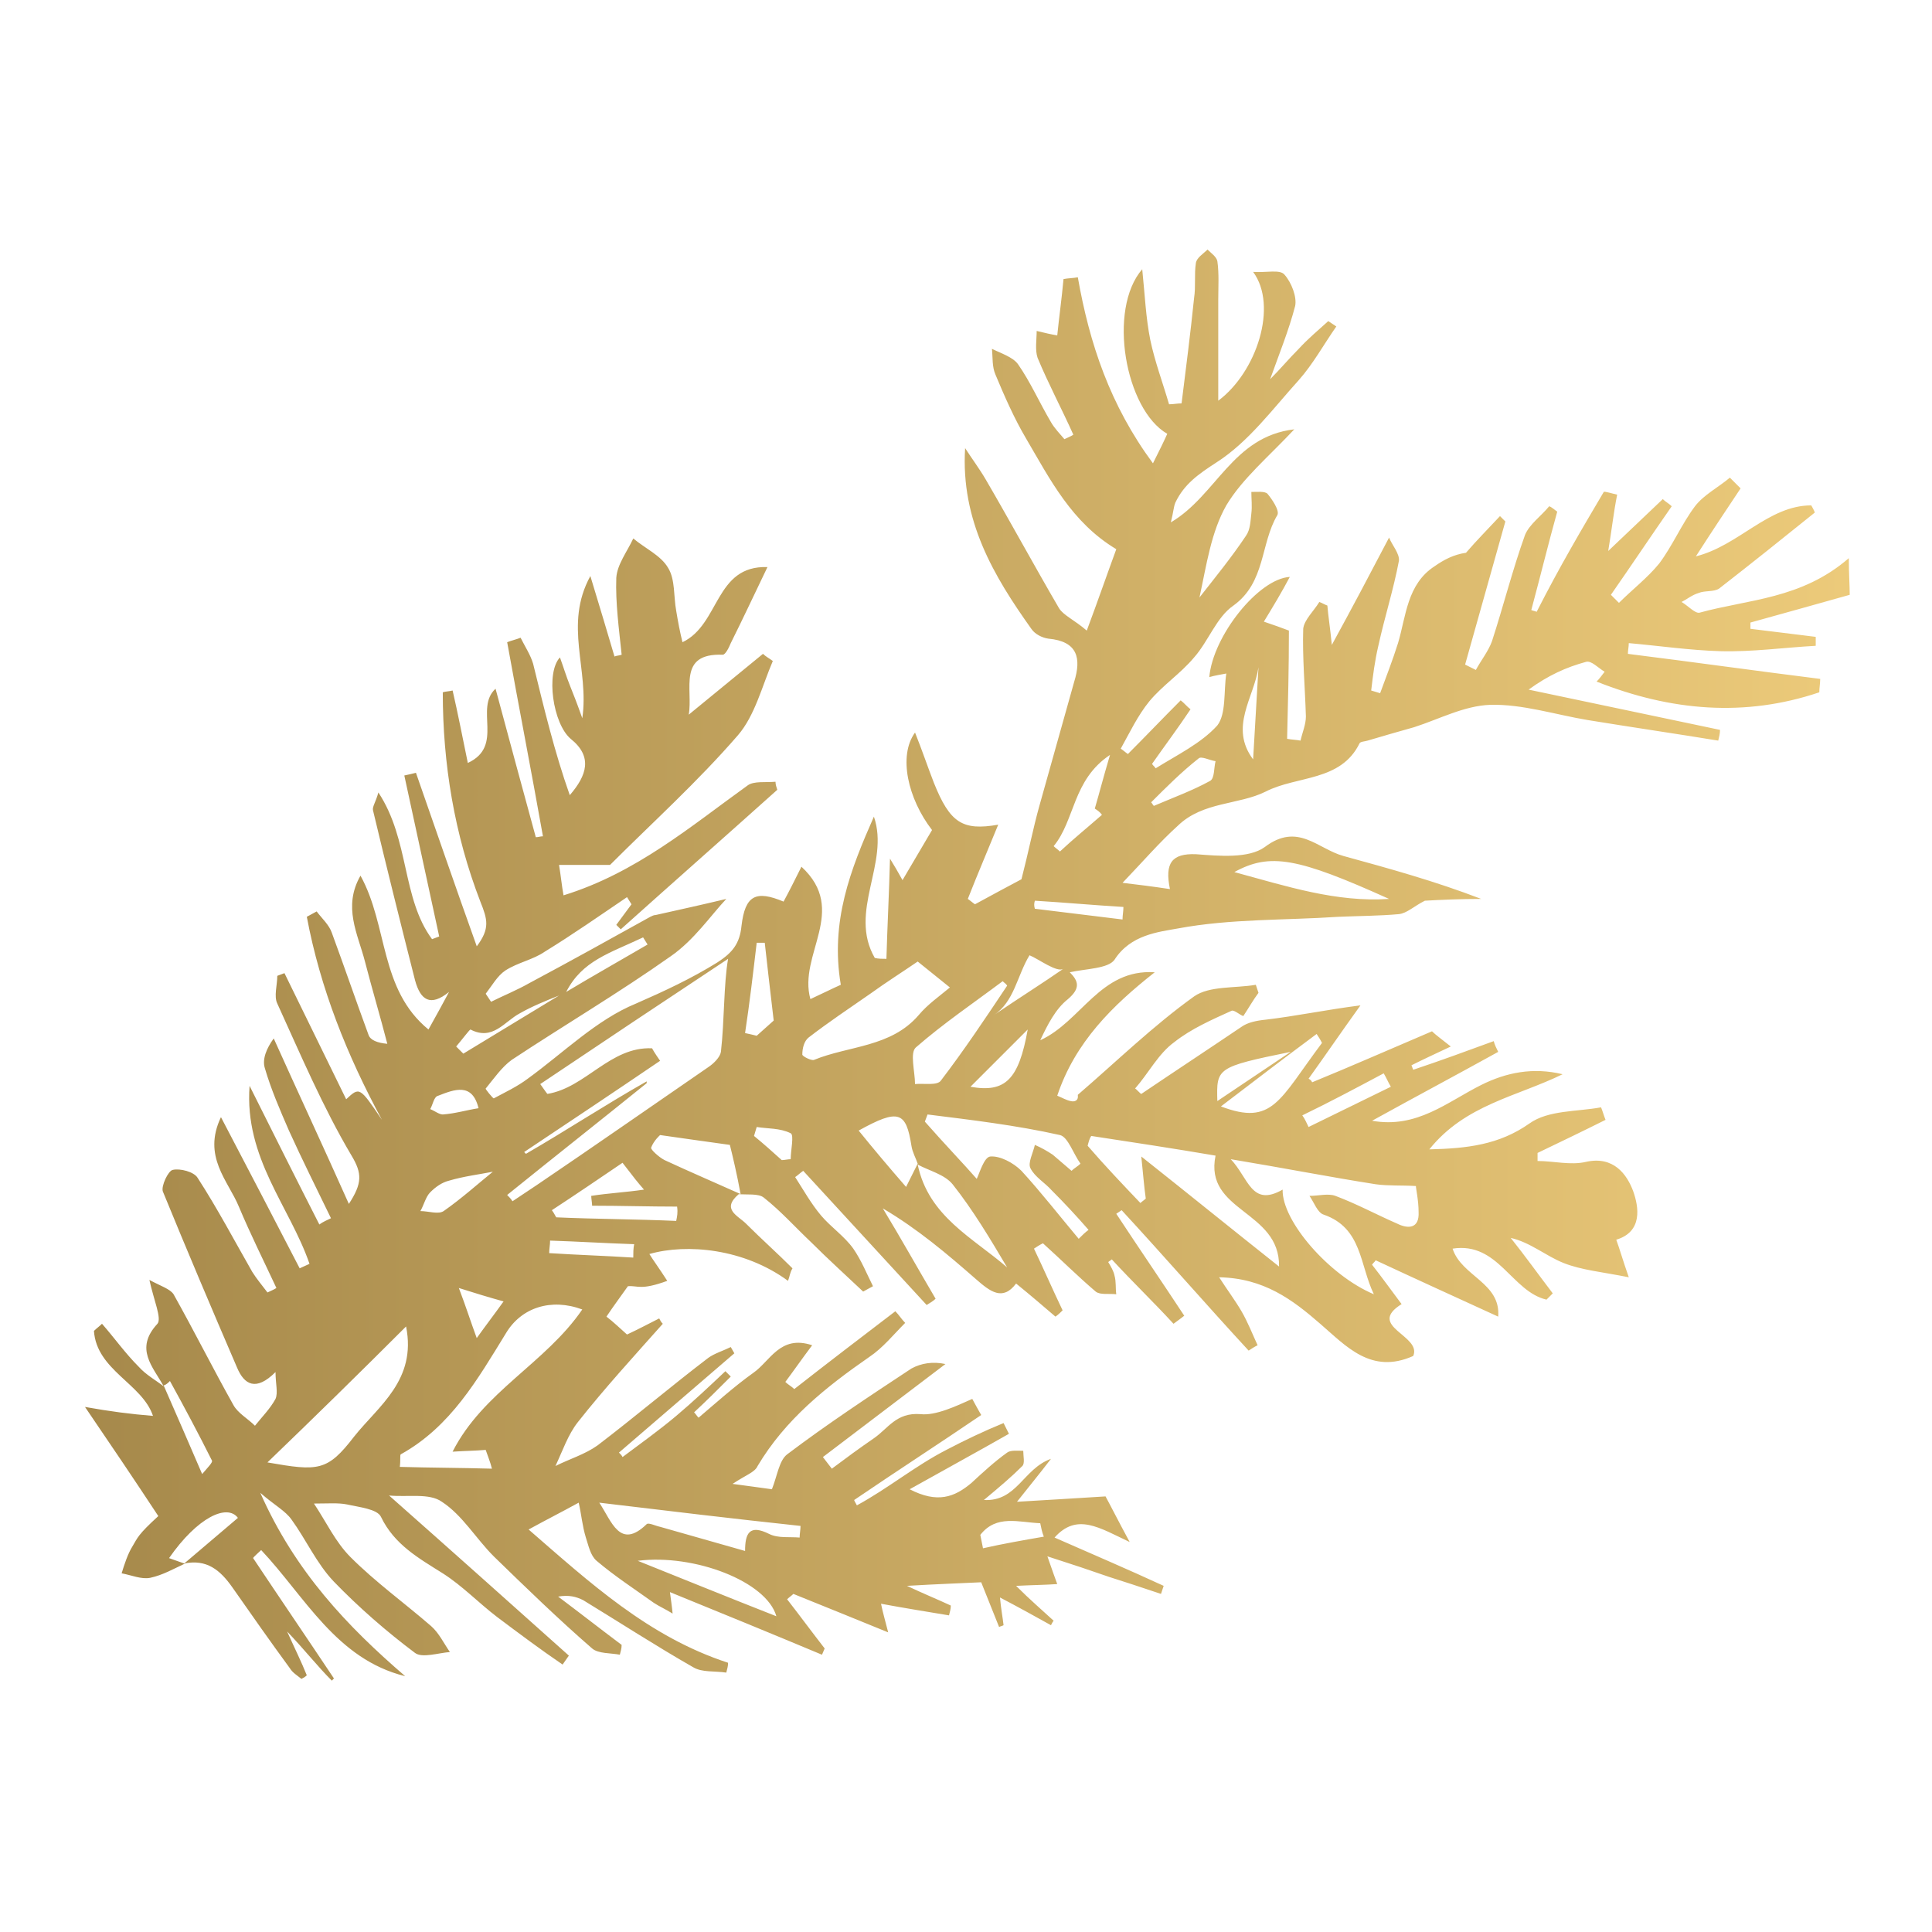 <?xml version="1.0" encoding="utf-8"?>
<!-- Generator: Adobe Illustrator 22.0.1, SVG Export Plug-In . SVG Version: 6.00 Build 0)  -->
<svg version="1.1" id="Layer_1" xmlns="http://www.w3.org/2000/svg" xmlns:xlink="http://www.w3.org/1999/xlink" x="0px" y="0px"
	 viewBox="0 0 216 216" style="enable-background:new 0 0 216 216;" xml:space="preserve">
<style type="text/css">
	.st0{fill:url(#SVGID_1_);}
</style>
<linearGradient id="SVGID_1_" gradientUnits="userSpaceOnUse" x1="9.374" y1="107.838" x2="206.514" y2="107.838">
	<stop  offset="0" style="stop-color:#A6894B"/>
	<stop  offset="1" style="stop-color:#ECCA7A"/>
</linearGradient>
<path class="st0" d="M17.7,169.5c-2.3,2.1-2.3,2.4-2.9,3.4c-0.5,0.8-0.9,2-1.2,3c1.1,0.2,2.2,0.7,3.2,0.5c1.4-0.3,2.6-1,3.9-1.6
	c0,0,0,0-0.1,0c2.5-0.5,4,0.7,5.4,2.7c2.1,3,4.2,6,6.4,9c0.3,0.5,0.8,0.8,1.3,1.2c0.2-0.1,0.4-0.2,0.6-0.4c-0.6-1.5-1.3-2.9-2.2-4.9
	c2,2.1,3.4,3.9,5,5.5c0.2-0.2,0.3-0.3,0.2-0.3c-3-4.5-6-8.9-9-13.4c0-0.1,0.7-0.7,0.9-0.9c4.9,5.2,8.4,12.2,16.1,14.1
	c-6.5-5.6-12.3-11.7-16.2-20.5c1.6,1.4,2.8,2,3.5,3c1.6,2.2,2.8,4.9,4.7,6.9c2.8,2.9,5.9,5.6,9.1,8c0.8,0.6,2.6,0,3.9-0.1
	c-0.7-1-1.2-2.1-2.1-2.9c-3-2.6-6.2-4.9-9-7.7c-1.7-1.7-2.7-3.9-4.1-6c1.6,0,2.7-0.1,3.7,0.1c1.3,0.3,3.4,0.5,3.8,1.4
	c1.5,3.1,4.2,4.6,6.9,6.3c2.2,1.4,4,3.3,6.1,4.9c2.4,1.8,4.8,3.6,7.3,5.3c0.2-0.3,0.5-0.7,0.7-1c-6.6-5.9-13.2-11.8-20.1-17.9
	c2.1,0.2,4.5-0.3,5.9,0.7c2.3,1.5,3.8,4.1,5.8,6.1c3.6,3.5,7.2,7,11,10.3c0.7,0.6,2.1,0.5,3.1,0.7c0.1-0.4,0.2-0.7,0.2-1.1
	c-2.4-1.8-4.7-3.6-7.1-5.4c1.2-0.2,2,0,2.8,0.4c4.1,2.5,8.1,5.1,12.3,7.5c1,0.6,2.4,0.4,3.7,0.6c0.1-0.4,0.2-0.7,0.2-1.1
	c-8.9-2.9-15.5-9-22.3-14.9c2-1.1,3.6-1.9,5.6-3c0.3,1.3,0.4,2.6,0.8,3.9c0.3,0.9,0.5,2,1.2,2.6c2,1.7,4.3,3.2,6.4,4.7
	c0.6,0.4,1.3,0.7,2.1,1.2c-0.1-1-0.2-1.6-0.3-2.4c5.9,2.4,11.5,4.7,17,7c0.1-0.2,0.2-0.5,0.3-0.7c-1.4-1.8-2.8-3.7-4.2-5.5
	c0.2-0.2,0.5-0.4,0.7-0.6c3.5,1.4,6.9,2.8,10.6,4.3c-0.3-1.2-0.6-2.2-0.8-3.2c2.7,0.5,5.2,0.9,7.6,1.3c0.1-0.4,0.2-0.7,0.2-1.1
	c-1.5-0.7-3-1.3-4.9-2.2c3.4-0.2,6.2-0.3,8.3-0.4c0.8,2,1.4,3.5,2,5c0.2-0.1,0.3-0.1,0.5-0.2c-0.1-0.9-0.3-1.9-0.4-3.1
	c2.1,1.1,3.9,2.1,5.7,3.1c0.1-0.2,0.2-0.4,0.3-0.5c-1.3-1.2-2.6-2.3-4.2-3.9c2-0.1,3.2-0.1,4.6-0.2c-0.3-0.8-0.5-1.4-1.1-3.1
	c2.8,0.9,4.9,1.6,6.9,2.3c1.9,0.6,3.1,1,5.8,1.9c0.1-0.3,0.2-0.6,0.3-0.9c-3.9-1.8-8.1-3.6-12.2-5.4c2.5-2.8,5-1.1,8.4,0.5
	c-1.3-2.4-2.1-4-2.7-5.1c-3.4,0.2-6.3,0.4-9.9,0.6c1.5-1.9,2.5-3.1,3.8-4.8c-3.1,1.1-3.8,4.8-7.5,4.6c1.8-1.5,3.1-2.6,4.3-3.8
	c0.3-0.3,0.1-1.1,0.1-1.7c-0.6,0-1.4-0.1-1.8,0.2c-1.4,1-2.7,2.2-4,3.4c-1.9,1.6-3.8,2.3-6.9,0.7c4.1-2.3,7.6-4.2,11.1-6.2
	c-0.2-0.4-0.4-0.8-0.6-1.2c-2.2,0.9-4.3,1.9-6.4,3c-3.5,1.8-6.5,4.3-10,6.2c-0.2-0.4-0.3-0.5-0.3-0.6c4.7-3.2,9.5-6.3,14.2-9.5
	c0,0-0.8-1.4-1-1.8c-1.8,0.8-4.1,1.9-5.8,1.7c-2.7-0.2-3.6,1.6-5.2,2.7c-1.6,1.1-3.1,2.2-4.7,3.4c-0.3-0.4-0.7-0.9-1-1.3
	c4.6-3.5,9.1-6.9,13.7-10.4c-1.4-0.3-2.7-0.1-3.8,0.5c-4.7,3.1-9.4,6.2-13.9,9.6c-0.9,0.7-1.1,2.4-1.7,3.9c-0.8-0.1-2.1-0.3-4.4-0.6
	c1.5-1,2.5-1.3,2.8-2c3.1-5.2,7.6-8.8,12.5-12.2c1.5-1,2.7-2.5,4-3.8c-0.4-0.4-0.7-0.9-1.1-1.3c-3.8,2.9-7.6,5.8-11.3,8.7
	c-0.3-0.3-0.7-0.5-1-0.8c0.9-1.2,1.8-2.5,3-4.1c-3.6-1.2-4.7,1.8-6.6,3.1c-2.1,1.5-4.1,3.3-6.1,5c-0.2-0.2-0.3-0.4-0.5-0.6
	c1.4-1.3,2.7-2.6,4.1-4c-0.2-0.2-0.4-0.4-0.6-0.6c-1.8,1.7-3.6,3.4-5.5,5c-1.9,1.6-4,3.1-6,4.6c-0.1-0.2-0.2-0.3-0.4-0.5
	c4.3-3.7,8.6-7.4,12.9-11.1c-0.1-0.2-0.3-0.5-0.4-0.7c-0.8,0.4-1.8,0.7-2.5,1.2c-4.2,3.2-8.2,6.6-12.4,9.8c-1.4,1-3.1,1.5-4.7,2.3
	c0.8-1.7,1.4-3.5,2.5-4.9c3-3.8,6.3-7.4,9.5-11c-0.2-0.2-0.3-0.4-0.4-0.6c-1.2,0.6-2.3,1.2-3.6,1.8c-0.8-0.7-1.5-1.4-2.3-2
	c0.8-1.2,1.7-2.4,2.4-3.4c1.1-0.1,1.4,0.5,4.4-0.6c-0.9-1.4-1.5-2.2-2-3c4.2-1.2,10.6-0.6,15.5,3c0.2-0.5,0.2-0.9,0.5-1.4
	c-1.7-1.7-3.5-3.3-5.2-5c-0.9-0.9-2.8-1.6-0.8-3.3c0,0,0,0-0.1,0c1,0.1,2.3-0.1,2.9,0.4c1.9,1.5,3.5,3.3,5.3,5
	c1.9,1.9,3.9,3.7,5.8,5.5c0.4-0.2,0.7-0.4,1.1-0.6c-0.7-1.4-1.3-2.9-2.2-4.2c-1-1.4-2.5-2.4-3.6-3.7c-1.1-1.3-2-2.9-2.9-4.3
	c0.3-0.2,0.6-0.5,0.9-0.7c4.6,5,9.2,10,13.8,15c0.3-0.2,0.7-0.4,1-0.7c-2-3.4-3.9-6.8-5.9-10.1c3.9,2.3,7.2,5.1,10.4,7.9
	c1.6,1.4,3,2.5,4.5,0.5c1.6,1.3,3,2.5,4.4,3.7c0.3-0.2,0.6-0.5,0.8-0.7c-1.1-2.3-2.1-4.6-3.2-6.9c0.3-0.2,0.6-0.4,1-0.6
	c2,1.8,3.9,3.7,5.9,5.4c0.5,0.4,1.5,0.2,2.3,0.3c-0.1-0.7,0-1.4-0.2-2.1c-0.1-0.5-0.4-1-0.7-1.5c0.1-0.1,0.3-0.2,0.4-0.3
	c2.3,2.5,4.7,4.8,6.9,7.2c0.3-0.2,1.2-0.9,1.2-0.9c-2.5-3.8-5.1-7.6-7.6-11.4c0,0,0.3-0.2,0.6-0.4c4.8,5.2,9.4,10.5,14.2,15.7
	c0.3-0.2,0.6-0.4,1-0.6c-0.6-1.3-1.1-2.6-1.8-3.8c-0.7-1.2-1.6-2.4-2.5-3.8c5,0.1,8.2,2.5,11.3,5.2c2.9,2.5,5.7,5.7,10.4,3.6
	c1-2.3-5.3-3.3-1.3-5.8c-1.2-1.6-2.2-3-3.3-4.4c0.1-0.2,0.3-0.3,0.4-0.5c4.5,2.1,8.9,4.1,13.7,6.3c0.3-3.8-4.1-4.5-5.1-7.6
	c5.1-0.8,6.6,4.8,10.5,5.7c0.2-0.2,0.5-0.5,0.7-0.7c-1.6-2.1-3.1-4.2-4.7-6.2c2.2,0.5,3.9,2,5.9,2.8c2,0.8,4.3,1,7.3,1.6
	c-0.7-2-1-3.1-1.4-4.2c3-0.9,2.5-3.7,1.9-5.4c-0.7-1.9-2.2-4-5.3-3.3c-1.7,0.4-3.6-0.1-5.4-0.1c0-0.3,0-0.6,0-0.9
	c2.5-1.2,5-2.4,7.6-3.7c-0.2-0.5-0.3-0.9-0.5-1.4c-2.7,0.5-5.9,0.3-8,1.8c-3.4,2.4-7,2.8-11.2,2.9c4-5,9.8-5.9,14.9-8.4
	c-3.3-0.8-6.3-0.2-9.1,1.2c-3.8,1.9-7.2,4.9-12.2,4c4.7-2.6,9.4-5.1,14.1-7.7c-0.2-0.4-0.4-0.8-0.5-1.2c-3,1.1-6,2.2-9,3.2
	c-0.1-0.2-0.1-0.3-0.2-0.5c1.4-0.7,2.7-1.3,4.4-2.1c-1-0.8-1.7-1.3-2.1-1.7c-4.7,2-9,3.9-13.4,5.7c-0.1-0.2-0.2-0.3-0.4-0.4
	c1.8-2.5,3.5-5,5.8-8.2c-3.9,0.5-7.2,1.2-10.6,1.6c-1,0.1-2,0.3-2.7,0.8c-3.7,2.5-7.5,5-11.2,7.5c-0.1,0-0.6-0.6-0.7-0.6
	c1.5-1.7,2.6-3.9,4.4-5.2c1.9-1.5,4.2-2.5,6.4-3.5c0.3-0.1,0.8,0.4,1.3,0.6c0.6-0.9,1.1-1.8,1.7-2.6c-0.1-0.3-0.2-0.6-0.3-0.9
	c-2.3,0.4-5.2,0.1-6.9,1.3c-4.6,3.3-8.7,7.3-13,11c0.1,0.7-0.4,0.8-0.8,0.7c-0.5-0.1-1-0.4-1.5-0.6c2-6,6.2-10.1,10.9-13.8
	c-6.1-0.4-8.2,5.5-12.8,7.6c0.8-1.7,1.7-3.5,3.1-4.6c1.4-1.2,1.2-2,0.2-3c1.8-0.4,4.3-0.4,5-1.4c1.8-2.8,4.9-3.1,7.1-3.5
	c5.9-1.1,12-0.9,17.9-1.3c2.3-0.1,4.6-0.1,6.8-0.3c0.9-0.1,1.7-0.9,2.9-1.5c1.7-0.1,4-0.2,6.3-0.2c-5.2-2-10.3-3.4-15.4-4.8
	c-2.9-0.8-5.1-3.8-8.8-1c-1.8,1.3-5.1,1-7.7,0.8c-2.7-0.1-3.5,1-2.9,3.9c-2-0.3-3.6-0.5-5.3-0.7c2.3-2.4,4.1-4.5,6.2-6.4
	c2.8-2.7,6.8-2.3,9.8-3.8c3.5-1.8,8.4-1.1,10.5-5.4c0.1-0.2,0.6-0.2,0.9-0.3c1.7-0.5,3.4-1,5.2-1.5c2.8-0.9,5.6-2.4,8.5-2.5
	c3.6-0.1,7.3,1.1,10.9,1.7c4.9,0.8,9.7,1.5,14.6,2.3c0.1-0.4,0.2-0.8,0.2-1.2c-7.1-1.5-14.3-3-21.4-4.5c2.2-1.6,4.2-2.5,6.4-3.1
	c0.6-0.2,1.4,0.7,2.1,1.1c-0.3,0.4-0.6,0.8-0.9,1.1c8.3,3.3,16.6,4,24.9,1.2c0-0.5,0.1-1,0.1-1.5c-7.2-0.9-14.3-1.9-21.5-2.8
	c0-0.4,0.1-0.8,0.1-1.2c3.4,0.3,6.8,0.8,10.2,0.9c3.6,0.1,7.1-0.4,10.7-0.6c0-0.3,0-0.6,0-1c-2.4-0.3-4.9-0.6-7.3-0.9
	c0-0.2,0-0.4,0-0.7c3.6-1,7.2-2,11.1-3.1c0-1.1-0.1-2.3-0.1-4.1c-5.3,4.6-11.3,4.6-16.7,6.1c-0.5,0.1-1.3-0.8-2-1.2
	c0.6-0.3,1.2-0.8,1.9-1c0.7-0.3,1.7-0.1,2.3-0.5c3.6-2.8,7.1-5.6,10.7-8.5c-0.1-0.3-0.3-0.6-0.4-0.8c-4.8,0-8.1,4.5-12.9,5.7
	c1.8-2.8,3.4-5.2,5-7.6c-0.4-0.4-0.8-0.8-1.2-1.2c-1.3,1.1-2.9,1.9-3.9,3.2c-1.5,2-2.5,4.4-4,6.4c-1.3,1.6-3,2.9-4.5,4.4
	c-0.3-0.3-0.6-0.6-0.9-0.9c2.3-3.3,4.5-6.6,6.8-9.9c-0.3-0.3-0.7-0.5-1-0.8c-1.9,1.8-3.9,3.7-6.1,5.8c0.4-2.4,0.6-4.3,1-6.3
	c-0.5-0.1-1.4-0.4-1.5-0.3c-2.6,4.4-4.9,8.3-7.5,13.4c-0.2-0.1-0.4-0.1-0.6-0.2c1.1-4.1,1.9-7.4,2.9-11c-0.3-0.2-0.6-0.5-0.9-0.6
	c-0.9,1.1-2.2,2-2.7,3.2c-1.4,3.9-2.4,7.9-3.7,11.9c-0.4,1.1-1.2,2.1-1.8,3.2c-0.4-0.2-0.8-0.4-1.2-0.6c1.5-5.3,3-10.7,4.5-16
	c-0.2-0.2-0.4-0.4-0.6-0.6c-1.3,1.4-2.6,2.7-3.8,4.1c-1.4,0.2-2.5,0.8-3.5,1.5c-3.1,2-3.2,5.6-4.1,8.6c-0.6,1.9-1.3,3.7-2,5.6
	c-0.3-0.1-0.7-0.2-1-0.3c0.2-1.7,0.4-3.3,0.8-5c0.7-3.2,1.7-6.3,2.3-9.5c0.1-0.8-0.8-1.8-1.1-2.6c-2.2,4.2-4.1,7.8-6.4,12
	c-0.2-2-0.4-3.2-0.5-4.4c-0.3-0.1-0.6-0.3-0.9-0.4c-0.6,1-1.7,2-1.8,3c-0.1,3.2,0.2,6.5,0.3,9.8c0,0.9-0.4,1.8-0.6,2.7
	c-0.5-0.1-1-0.1-1.5-0.2c0.1-4,0.2-8,0.2-12.1c-0.8-0.3-1.6-0.6-2.8-1c1.1-1.8,2-3.3,2.9-5c-3.5,0.2-8.6,6.6-9,11.2
	c0.7-0.2,1.4-0.3,1.9-0.4c-0.3,2,0,4.5-1,5.8c-1.8,2-4.5,3.3-6.9,4.8c-0.1-0.2-0.3-0.3-0.4-0.5c1.4-2,2.9-4,4.3-6.1
	c-0.4-0.3-0.7-0.7-1.1-1c-2,2-3.9,4-5.9,6c-0.3-0.2-0.5-0.4-0.8-0.6c1-1.8,1.9-3.7,3.2-5.3c1.5-1.8,3.5-3.1,5-4.9
	c1.6-1.8,2.5-4.5,4.4-5.8c3.6-2.6,3-6.9,4.9-10.1c0.3-0.5-0.6-1.8-1.1-2.4c-0.3-0.3-1.2-0.2-1.8-0.2c0,0.8,0.1,1.6,0,2.4
	c-0.1,0.8-0.1,1.8-0.6,2.5c-1.6,2.4-3.4,4.6-5.2,6.9c0.8-3.7,1.3-7.3,3-10.3c1.8-3,4.7-5.4,7.6-8.5c-6.9,0.8-8.7,7.4-13.8,10.4
	c0.3-1.2,0.3-1.7,0.5-2.2c1-2.1,2.6-3.2,4.6-4.5c3.6-2.3,6.3-6,9.2-9.2c1.6-1.8,2.8-4,4.2-6c-0.3-0.2-0.6-0.4-0.9-0.6
	c-1.1,1-2.3,2-3.3,3.1c-1.1,1.1-2.1,2.3-3.2,3.4c1-2.8,2.1-5.5,2.8-8.2c0.2-1-0.4-2.6-1.2-3.5c-0.5-0.6-2-0.2-3.5-0.3
	c2.8,3.8,0.4,11.2-3.9,14.4c0-3.7,0-7.5,0-11.3c0-1.4,0.1-2.9-0.1-4.3c-0.1-0.5-0.7-0.9-1.1-1.3c-0.5,0.5-1.2,0.9-1.3,1.5
	c-0.2,1.3,0,2.6-0.2,3.9c-0.4,3.9-0.9,7.8-1.4,11.8c-0.5,0-0.9,0.1-1.4,0.1c-0.7-2.4-1.6-4.8-2.1-7.2c-0.5-2.5-0.6-5-0.9-7.9
	c-3.9,4.5-1.9,15.7,2.8,18.4c-0.4,0.9-0.8,1.7-1.6,3.3c-4.8-6.5-7.1-13.4-8.4-20.8c-0.5,0.1-1.1,0.1-1.6,0.2
	c-0.2,2.2-0.5,4.3-0.7,6.3c-0.6-0.1-1.5-0.3-2.3-0.5c0,1-0.2,2.1,0.1,3c1.2,2.9,2.7,5.7,4,8.6c-0.3,0.2-0.6,0.3-1,0.5
	c-0.5-0.6-1.1-1.2-1.5-1.9c-1.3-2.2-2.3-4.5-3.7-6.5c-0.6-0.8-1.9-1.2-2.9-1.7c0.1,1,0,2,0.4,2.9c1,2.4,2.1,4.9,3.4,7.1
	c2.7,4.6,5.1,9.4,10.1,12.4c-1.1,3-2.1,5.9-3.3,9.1c-1.4-1.2-2.6-1.7-3.1-2.5c-2.8-4.8-5.4-9.6-8.2-14.4c-0.7-1.2-1.6-2.4-2.3-3.5
	c-0.5,8.1,3.2,14.3,7.4,20.2c0.4,0.6,1.2,1,1.9,1.1c3.3,0.3,3.7,2.2,2.9,4.8c-1.3,4.6-2.6,9.3-3.9,13.9c-0.7,2.5-1.2,5.1-2,8.2
	c-1.3,0.7-3.2,1.7-5.2,2.8c-0.3-0.2-0.5-0.4-0.8-0.6c1.1-2.8,2.3-5.6,3.4-8.3c-4,0.7-5.4-0.2-7.2-4.7c-0.7-1.8-1.3-3.6-2.1-5.6
	c-1.9,2.6-0.8,7.4,1.9,10.9c-1.1,1.9-2.2,3.7-3.3,5.6c-0.5-0.9-0.9-1.6-1.4-2.4c-0.1,3.9-0.3,7.6-0.4,11.2c-0.4,0-0.9,0-1.3-0.1
	c-3-5.2,1.7-10.6-0.1-15.8c-2.6,5.9-4.9,11.7-3.7,18.8c-0.9,0.4-2.1,1-3.4,1.6c-1.4-5,4.3-9.9-1-14.8c-0.8,1.6-1.4,2.8-2,3.9
	c-3.1-1.3-4.3-0.7-4.7,2.7c-0.2,2-1,3-2.7,4.1c-2.9,1.8-5.9,3.2-9.1,4.6c-4.4,1.8-8.1,5.5-12.1,8.4c-1.2,0.9-2.5,1.5-3.8,2.2
	c-0.1,0-1-1.1-0.9-1.1c0.9-1.1,1.8-2.4,2.9-3.2c5.9-3.9,12-7.5,17.8-11.6c2.6-1.8,4.5-4.6,6.2-6.4c-2.5,0.6-5.2,1.2-7.9,1.8
	c-0.2,0-0.4,0.1-0.6,0.2c-4.5,2.5-9,5-13.5,7.4c-1.4,0.8-2.9,1.4-4.3,2.1c-0.2-0.3-0.4-0.6-0.6-0.9c0.7-0.9,1.3-2,2.2-2.6
	c1.4-0.9,3.1-1.2,4.4-2.1c3.1-1.9,6.1-4,9.2-6.1c0.2,0.3,0.3,0.5,0.5,0.8c-0.6,0.8-1.1,1.5-1.7,2.3c0.2,0.2,0.3,0.3,0.5,0.5
	c5.8-5.2,11.7-10.4,17.5-15.6c-0.1-0.3-0.2-0.6-0.2-0.9c-1.1,0.1-2.4-0.1-3.1,0.4c-6.4,4.6-12.5,9.8-20.6,12.3
	c-0.2-1.1-0.3-2.2-0.5-3.4c2.2,0,4,0,5.7,0c4.7-4.7,9.8-9.3,14.3-14.5c1.9-2.2,2.7-5.5,3.9-8.3c-0.4-0.3-0.8-0.5-1.1-0.8
	c-2.8,2.3-5.5,4.5-8.3,6.8c0.5-2.8-1.3-6.9,3.8-6.7c0.3,0,0.7-0.8,0.9-1.3c1.4-2.8,2.7-5.6,4.1-8.5c-5.9-0.2-5.3,6.4-9.5,8.4
	c-0.3-1.2-0.5-2.3-0.7-3.5c-0.3-1.6-0.1-3.5-0.9-4.8c-0.8-1.4-2.6-2.2-3.9-3.3c-0.7,1.5-1.8,2.9-1.9,4.4c-0.1,2.8,0.3,5.7,0.6,8.6
	c-0.3,0.1-0.6,0.1-0.8,0.2c-0.8-2.7-1.6-5.4-2.7-9c-3,5.5-0.1,10.4-0.9,15.9c-0.6-1.7-1-2.7-1.4-3.7c-0.4-1-0.7-2-1.1-3.1
	c-1.6,1.7-0.8,7.4,1.2,9.1c2.5,2,1.8,4.1-0.1,6.3c-1.7-4.8-2.9-9.8-4.1-14.7c-0.3-1-0.9-1.9-1.4-2.9c-0.5,0.2-1,0.3-1.5,0.5
	c1.3,7.2,2.7,14.4,4,21.7c-0.3,0-0.5,0.1-0.8,0.1c-1.5-5.5-3-11-4.5-16.6c-2.4,2.2,1,6.4-3.1,8.3c-0.6-2.9-1.1-5.5-1.7-8.1
	c-0.4,0.1-0.8,0.1-1.1,0.2c0,8,1.3,15.9,4.2,23.4c0.8,2,1.1,3-0.4,5c-2.4-6.7-4.6-13.1-6.8-19.4c-0.4,0.1-0.8,0.2-1.3,0.3
	c1.3,6,2.6,12,3.9,18c-0.3,0.1-0.5,0.2-0.8,0.3c-3.4-4.6-2.5-11.1-6-16.4c-0.3,1.1-0.7,1.6-0.6,2c1.5,6.3,3.1,12.7,4.7,19
	c0.6,2.2,1.7,3,3.8,1.3c-0.7,1.3-1.4,2.6-2.3,4.2c-5.5-4.5-4.5-11.6-7.6-17.2c-2,3.5-0.3,6.5,0.5,9.6c0.8,3.1,1.7,6.1,2.5,9.2
	c-1.1-0.1-1.9-0.4-2.1-1c-1.4-3.8-2.7-7.6-4.1-11.4c-0.3-0.9-1.1-1.6-1.7-2.4c-0.4,0.2-0.7,0.4-1.1,0.6c1.5,8,4.5,15.5,8.4,22.7
	c-2.5-3.7-2.5-3.7-4-2.3c-2.3-4.7-4.6-9.4-6.9-14.1c-0.3,0.1-0.5,0.2-0.8,0.3c0,1-0.4,2.3,0,3.1c2.6,5.7,5.1,11.6,8.3,17
	c1.2,2,1.2,3.1-0.3,5.4c-2.9-6.5-5.7-12.5-8.4-18.5c-0.8,1.1-1.3,2.3-1,3.3c0.7,2.4,1.7,4.7,2.7,7c1.5,3.3,3.1,6.5,4.7,9.8
	c-0.4,0.2-0.9,0.4-1.3,0.7c-2.5-4.9-5-9.9-7.8-15.5c-0.6,8.1,4.5,13.5,6.7,19.9c-0.4,0.2-0.7,0.3-1.1,0.5
	c-2.8-5.4-5.6-10.8-8.8-16.9c-2.1,4.4,0.8,7.1,2,10c1.3,3.1,2.8,6.1,4.2,9.1c-0.3,0.2-0.6,0.3-1,0.5c-0.6-0.8-1.2-1.5-1.7-2.3
	c-2-3.5-3.9-7.1-6.1-10.5c-0.4-0.7-2-1.1-2.8-0.9c-0.5,0.1-1.3,1.8-1.1,2.4c2.7,6.6,5.5,13.2,8.3,19.7c0.8,1.9,2.1,2.7,4.3,0.5
	c0,1.3,0.3,2.3,0,3c-0.6,1.1-1.5,2-2.3,3c-0.8-0.8-1.9-1.4-2.4-2.3c-2.3-4.1-4.4-8.3-6.7-12.4c-0.4-0.6-1.4-0.9-2.7-1.6
	c0.5,2.3,1.4,4.3,0.9,4.9c-2.6,2.8-0.5,4.8,0.7,7c-0.9-0.7-2-1.3-2.8-2.2c-1.5-1.5-2.7-3.2-4.1-4.8c-0.3,0.3-0.6,0.5-0.9,0.8
	c0.3,4.4,5.4,5.9,6.6,9.5c-2.5-0.2-4.8-0.5-7.6-1C12.3,161.4,15,165.4,17.7,169.5z M116.3,170.3c0.1,0.5,0.2,1,0.4,1.5
	c-2.3,0.4-4.6,0.8-6.8,1.3c-0.1-0.5-0.2-1-0.3-1.5C111.4,169.3,113.9,170.2,116.3,170.3z M71.3,174.5c6.3-0.8,14.4,2.3,15.5,6.2
	C81.2,178.5,76.3,176.5,71.3,174.5z M89.5,170.6c0,0.4-0.1,0.9-0.1,1.3c-1.1-0.1-2.4,0.1-3.4-0.4c-2.2-1.1-2.7-0.1-2.7,1.9
	c-3.2-0.9-6.3-1.8-9.5-2.7c-0.5-0.1-1.3-0.5-1.5-0.3c-3,2.9-3.9-0.3-5.3-2.4C74.5,168.9,82,169.8,89.5,170.6z M155.3,100.5
	c-5.9,0.4-11.4-1.4-17.3-3C142,95.3,145.1,95.9,155.3,100.5z M140.7,74.6c-0.2,3.4-0.4,6.8-0.6,10.3C137.4,81.3,140.2,78,140.7,74.6
	z M134,84.8c0.3-0.3,1.2,0.2,1.9,0.3c-0.2,0.8-0.1,1.9-0.6,2.2c-2,1.1-4.2,1.9-6.3,2.8c-0.1-0.1-0.2-0.3-0.3-0.4
	C130.4,88,132.1,86.3,134,84.8z M101.3,132.7c-2-2.3-3.6-4.2-5.3-6.3c4.5-2.5,5.3-2.1,5.9,1.7c0.1,0.7,0.5,1.4,0.7,2
	C102.3,130.7,102,131.3,101.3,132.7z M102.6,130.2c1.3,0.7,3,1.1,3.9,2.2c2.3,2.9,4.2,6.1,6.1,9.3
	C108.8,138.4,103.8,136,102.6,130.2z M153.8,132.4c1.4,0.2,2.9,0.1,4.5,0.2c0,0.3,0.3,1.6,0.3,2.9c0.1,1.9-1.2,1.9-2.4,1.3
	c-2.3-1-4.5-2.2-6.9-3.1c-0.8-0.3-1.9,0-2.9,0c0.5,0.7,0.9,1.9,1.6,2.1c4.3,1.5,4,5.6,5.6,8.9c-5-2.1-10.3-8.2-10.2-11.7
	c-3.5,2-3.8-1.3-5.8-3.4C143.6,130.6,148.7,131.6,153.8,132.4z M154.7,120c0.3,0.5,0.5,1,0.8,1.5c-3.1,1.5-6.1,3-9.2,4.5
	c-0.2-0.4-0.4-0.9-0.7-1.3C148.7,123.2,151.7,121.6,154.7,120z M147.8,116.6c-4.8,6.4-5.5,9.3-11.3,7.1c3.8-2.9,7.2-5.5,10.7-8.1
	C147.4,115.9,147.6,116.2,147.8,116.6z M144.3,117.6c-2.7,1.8-5.5,3.7-8.2,5.5C136,119.4,136,119.3,144.3,117.6z M122,127
	c4.6,0.7,9.2,1.4,13.9,2.2c-1.3,6.3,7.2,6.1,7.1,12.4c-5.3-4.2-10.1-8.1-15.4-12.3c0.2,1.9,0.3,3.3,0.5,4.7
	c-0.2,0.2-0.4,0.3-0.6,0.5c-2-2.1-4-4.2-5.9-6.4C121.7,127.7,121.8,127.3,122,127z M118.5,126.9c0.9,0.2,1.5,2.1,2.3,3.2
	c-0.3,0.3-0.7,0.5-1,0.8c-0.7-0.6-1.4-1.2-2.1-1.8c-0.6-0.4-1.3-0.8-2-1.1c-0.2,0.9-0.8,2-0.5,2.6c0.5,1,1.6,1.6,2.4,2.5
	c1.4,1.4,2.8,2.9,4.1,4.4c-0.4,0.3-0.7,0.6-1.1,1c-2.1-2.5-4.2-5.2-6.4-7.6c-0.9-0.9-2.4-1.7-3.5-1.6c-0.7,0.1-1.2,1.9-1.5,2.5
	c-1.3-1.5-3.6-3.9-5.8-6.4c0.1-0.3,0.2-0.5,0.3-0.8C108.5,125.2,113.6,125.8,118.5,126.9z M108.5,121.5c2.2-2.2,4.1-4.1,6.4-6.4
	C113.9,120.7,112.4,122.2,108.5,121.5z M124.1,84.4c-0.8,2.7-1.2,4.3-1.7,6c0.3,0.2,0.6,0.4,0.8,0.7c-1.6,1.4-3.2,2.7-4.7,4.1
	c-0.2-0.2-0.5-0.4-0.7-0.6C120.2,91.7,119.9,87.2,124.1,84.4z M115.7,100.7c3.3,0.2,6.6,0.5,9.9,0.7c0,0.5-0.1,0.9-0.1,1.4
	c-3.3-0.4-6.5-0.8-9.8-1.2C115.6,101.3,115.6,101,115.7,100.7z M115.1,106.8c1,0.4,3.1,2,3.8,1.5c-2.3,1.6-4.7,3.1-7.8,5.2
	C113.4,112,113.7,109.1,115.1,106.8z M112.1,109.7c0.2,0.2,0.4,0.3,0.5,0.5c-2.4,3.6-4.8,7.2-7.4,10.6c-0.4,0.6-1.9,0.3-2.9,0.4
	c0-1.4-0.6-3.5,0.1-4.1C105.5,114.4,108.9,112.1,112.1,109.7z M90.4,116c2.2-1.7,4.6-3.3,6.9-4.9c1.8-1.3,3.7-2.5,5.3-3.6
	c1.5,1.2,2.6,2.1,3.6,2.9c-1.2,1-2.5,1.9-3.5,3.1c-3.1,3.6-7.8,3.4-11.7,5c-0.3,0.1-1.3-0.4-1.3-0.6C89.7,117.2,89.9,116.4,90.4,116
	z M88.4,126.7c0.4,0.2,0,1.9,0,2.9c-0.3,0-0.7,0.1-1,0.1c-1-0.9-2-1.8-3.1-2.7c0.1-0.3,0.2-0.7,0.3-1
	C85.8,126.2,87.2,126.1,88.4,126.7z M84.6,105.4c0.3,0,0.6,0,0.9,0c0.3,2.7,0.6,5.3,1,8.7c-0.1,0.1-1,0.9-1.9,1.7
	c-0.4-0.1-0.8-0.2-1.3-0.3C83.8,112.2,84.2,108.8,84.6,105.4z M70.8,140.6c-3.1-0.2-6.3-0.3-9.4-0.5c0-0.5,0.1-0.9,0.1-1.4
	c3.1,0.1,6.3,0.3,9.4,0.4C70.8,139.6,70.8,140.1,70.8,140.6z M62,136.1C62,136,62,136.1,62,136.1C62.1,136.1,62,136.1,62,136.1z
	 M75.6,136.5c-4.5-0.2-8.9-0.2-13.4-0.4c-0.1-0.1-0.2-0.4-0.5-0.8c2.6-1.7,5.1-3.4,7.9-5.3c1.3,1.7,1.7,2.2,2.4,3
	c-2,0.3-4,0.4-5.9,0.7c0,0.3,0.1,0.8,0.1,1.1c3.2,0,6.4,0.1,9.5,0.1C75.8,135.6,75.7,136,75.6,136.5z M82.8,133.5
	c-2.9-1.3-5.7-2.5-8.5-3.8c-0.6-0.3-1.6-1.2-1.5-1.4c0.3-0.8,1-1.4,1-1.4c2.8,0.4,4.9,0.7,7.8,1.1C81.9,129.2,82.4,131.3,82.8,133.5
	z M72.3,120.9c-4.6,2.6-9,5.5-13.5,8.1c-0.2-0.2-0.2-0.2-0.2-0.2c5.1-3.4,10.2-6.8,15.2-10.2c0,0-0.7-1-0.9-1.4
	c-4.7-0.2-7.4,4.4-11.7,5.1c-0.2-0.3,0.4,0.6-0.8-1.1c7-4.7,13.9-9.3,21-14c-0.5,2.9-0.4,6.9-0.8,10.4c-0.1,0.6-0.8,1.3-1.4,1.7
	c-6.4,4.4-12.7,8.8-19.2,13.2c-0.9,0.6-1.8,1.2-2.7,1.8c-0.2-0.3-0.4-0.5-0.6-0.7c5.2-4.2,10.4-8.3,15.6-12.5
	C72.3,120.9,72.3,120.9,72.3,120.9z M71.9,104.8c0.2,0.3,0.3,0.5,0.5,0.8c-3.6,2.1-6.1,3.5-9.1,5.3
	C65.1,107.4,68.1,106.6,71.9,104.8z M52.6,115.1c2.5,1.3,3.8-0.9,5.5-1.8c1.4-0.8,2.9-1.4,4.4-2c-3.6,2.2-7.1,4.3-10.7,6.5
	c-0.3-0.3-0.5-0.5-0.8-0.8C51.6,116.3,52.5,115.1,52.6,115.1z M49,122.5c1.8-0.7,3.8-1.5,4.5,1.4c-1.3,0.2-2.6,0.6-4,0.7
	c-0.4,0-0.9-0.4-1.4-0.6C48.4,123.5,48.5,122.6,49,122.5z M48.1,133.3c0.6-0.6,1.3-1.1,2.1-1.3c1.7-0.5,3.4-0.7,4.9-1
	c-1.6,1.3-3.5,3-5.5,4.4c-0.6,0.4-1.7,0-2.6,0C47.4,134.7,47.6,133.8,48.1,133.3z M56.3,145.5c-1,1.4-2,2.7-3,4.1
	c-0.7-1.9-1.2-3.5-2-5.6C53.2,144.6,54.5,145,56.3,145.5z M56.6,149c1.7-2.8,5-3.9,8.5-2.6c-4.1,6-11.1,9.2-14.5,15.9
	c1.5-0.1,2.6-0.1,3.7-0.2c0.2,0.6,0.5,1.3,0.7,2.1c-3.5-0.1-6.9-0.1-10.3-0.2c0.1-0.8,0-1.3,0.1-1.4C50.4,159.5,53.4,154.2,56.6,149
	z M45.4,148.3c1.2,6-3.1,8.9-5.8,12.3c-3,3.9-4,3.9-9.7,2.9C35.2,158.4,40.2,153.5,45.4,148.3z M26.6,169.7c-2,1.7-4,3.4-6,5.1
	c-0.6-0.2-1.1-0.4-1.7-0.6C22.1,169.6,25.4,168.1,26.6,169.7z M19,154.4c1.6,2.9,3.2,5.9,4.7,8.9c0.1,0.2-0.5,0.8-1.1,1.5
	c-1.5-3.5-2.9-6.7-4.3-9.9C18.6,154.8,18.8,154.6,19,154.4z"/>
</svg>
